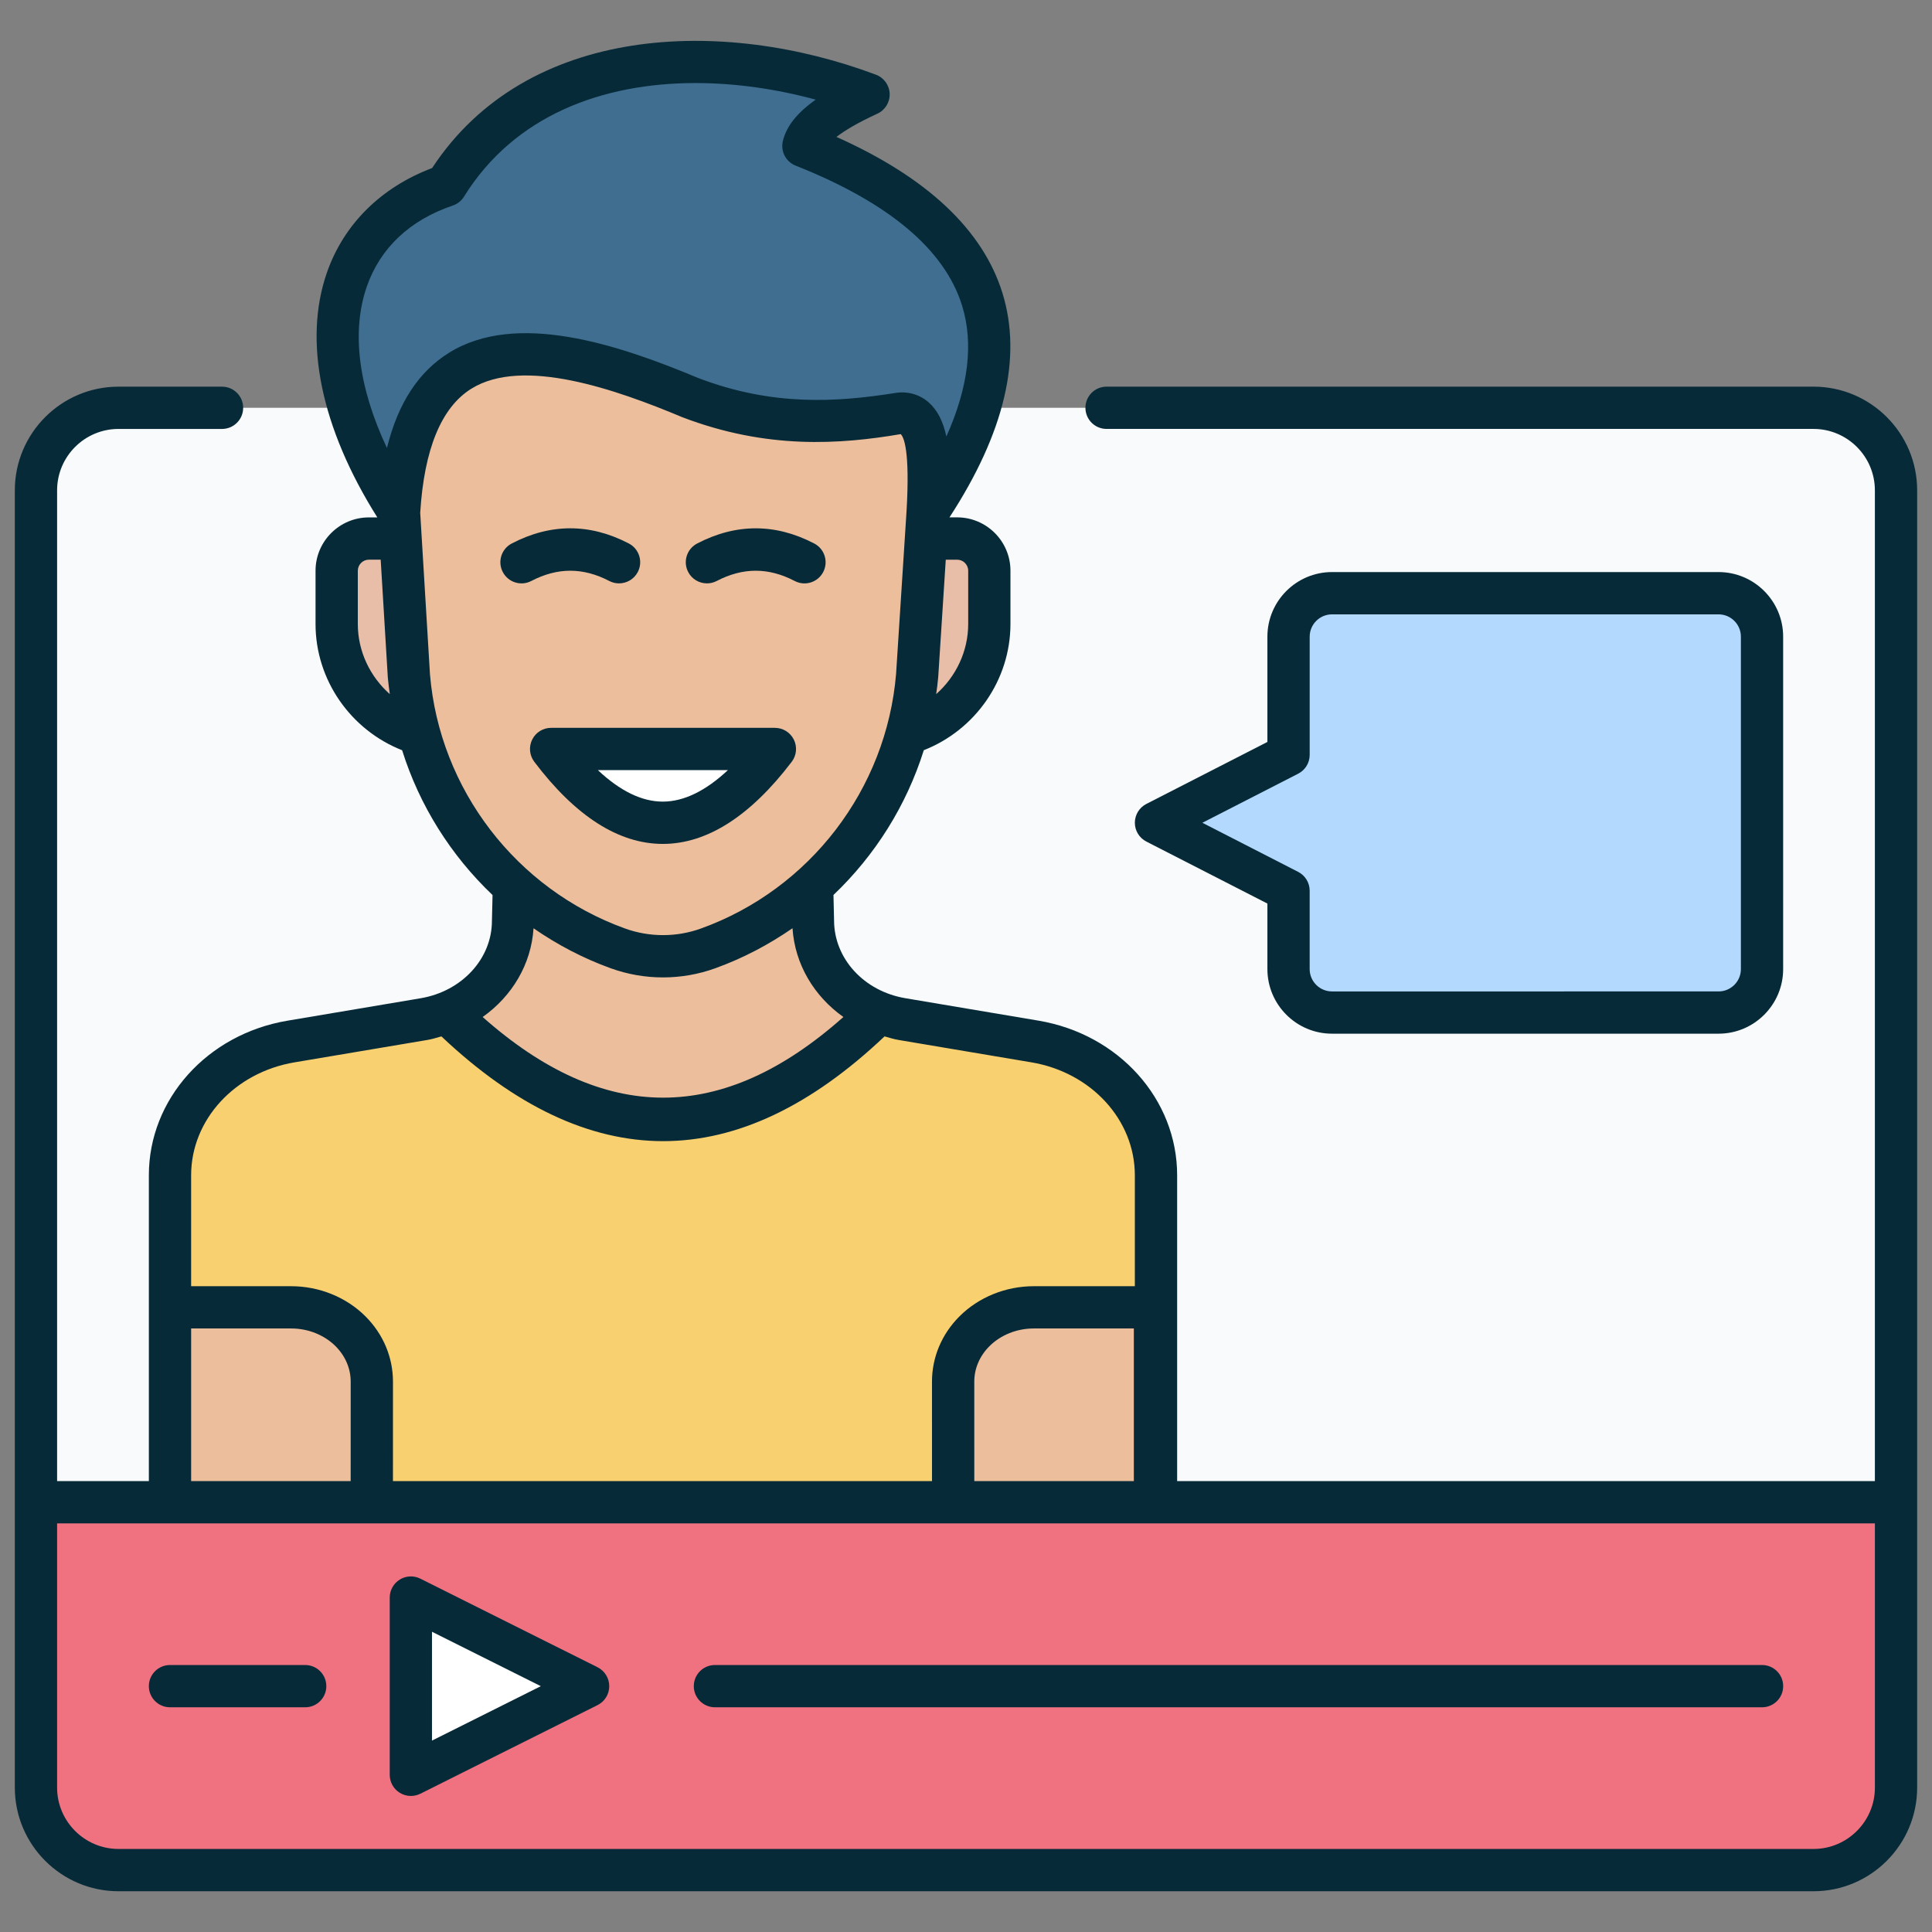 <svg xmlns="http://www.w3.org/2000/svg" xmlns:xlink="http://www.w3.org/1999/xlink" version="1.1" width="256" height="256" viewBox="0 0 256 256" xml:space="preserve">
<rect x="0" y="0" width="256" height="256" fill="#808080" stroke="none"/>
<desc>Created with Fabric.js 1.7.22</desc>
<defs>
</defs>
<g transform="translate(128 128) scale(0.72 0.72)" style="">
	<g style="stroke: none; stroke-width: 0; stroke-dasharray: none; stroke-linecap: butt; stroke-linejoin: miter; stroke-miterlimit: 10; fill: none; fill-rule: nonzero; opacity: 1;" transform="translate(-175.05 -175.05) scale(3.89 3.89)" >
	<path d="M 51.651 18.591 h 33.444 c 2.157 0 3.905 1.749 3.905 3.905 v 47.872 H 1 V 22.497 c 0 -2.157 1.749 -3.905 3.905 -3.905 h 4.898 H 51.651 z" style="stroke: none; stroke-width: 1; stroke-dasharray: none; stroke-linecap: butt; stroke-linejoin: miter; stroke-miterlimit: 10; fill: rgb(248,250,251); fill-rule: nonzero; opacity: 1;" transform=" matrix(1 0 0 1 0 0) " stroke-linecap="round" />
	<path d="M 85.095 87.773 H 4.905 C 2.749 87.773 1 86.024 1 83.867 V 70.369 h 88 v 13.498 C 89 86.024 87.251 87.773 85.095 87.773 z" style="stroke: none; stroke-width: 1; stroke-dasharray: none; stroke-linecap: butt; stroke-linejoin: miter; stroke-miterlimit: 10; fill: rgb(240,114,129); fill-rule: nonzero; opacity: 1;" transform=" matrix(1 0 0 1 0 0) " stroke-linecap="round" />
	<path d="M 37.721 41.23 l 0.037 1.631 c 0 2.283 1.771 4.24 4.208 4.65 l 6.296 1.061 c 3.317 0.559 5.727 3.222 5.727 6.329 v 15.469 H 30.665 H 7.341 V 54.9 c 0 -3.107 2.41 -5.77 5.727 -6.329 l 6.296 -1.061 c 2.437 -0.41 4.208 -2.367 4.208 -4.65 l 0.039 -1.631 H 37.721 z" style="stroke: none; stroke-width: 1; stroke-dasharray: none; stroke-linecap: butt; stroke-linejoin: miter; stroke-miterlimit: 10; fill: rgb(249,208,112); fill-rule: nonzero; opacity: 1;" transform=" matrix(1 0 0 1 0 0) " stroke-linecap="round" />
	<path d="M 43.184 23.546 l -0.496 7.719 h 0 c -0.49 5.862 -4.351 10.901 -9.883 12.9 l 0 0 c -0.691 0.25 -1.415 0.375 -2.139 0.375 h 0 c -0.724 0 -1.448 -0.125 -2.139 -0.375 l 0 0 c -5.532 -1.999 -9.393 -7.038 -9.883 -12.9 l -0.467 -7.719 V 15.03 l 25.008 -0.223 V 23.546 z" style="stroke: none; stroke-width: 1; stroke-dasharray: none; stroke-linecap: butt; stroke-linejoin: miter; stroke-miterlimit: 10; fill: rgb(236,190,155); fill-rule: nonzero; opacity: 1;" transform=" matrix(1 0 0 1 0 0) " stroke-linecap="round" />
	<path d="M 43.184 23.546 c 5.523 -8.22 3.017 -13.821 -5.876 -17.341 c 0.194 -0.812 1.314 -1.624 3.081 -2.436 c -7.313 -2.748 -16.01 -2.119 -19.989 4.306 c -5.451 1.838 -7.12 7.938 -2.225 15.471 c 0.546 -9.22 6.531 -8.471 13.758 -5.446 c 3.654 1.398 6.826 1.254 9.817 0.788 C 43.385 18.583 43.305 21.491 43.184 23.546 z" style="stroke: none; stroke-width: 1; stroke-dasharray: none; stroke-linecap: butt; stroke-linejoin: miter; stroke-miterlimit: 10; fill: rgb(63,110,144); fill-rule: nonzero; opacity: 1;" transform=" matrix(1 0 0 1 0 0) " stroke-linecap="round" />
	<path d="M 19.139 34.037 c -2.26 -0.657 -3.912 -2.744 -3.912 -5.216 v -2.519 c 0 -0.842 0.683 -1.524 1.524 -1.524 h 1.499 L 19.139 34.037 z" style="stroke: none; stroke-width: 1; stroke-dasharray: none; stroke-linecap: butt; stroke-linejoin: miter; stroke-miterlimit: 10; fill: rgb(233,190,169); fill-rule: nonzero; opacity: 1;" transform=" matrix(1 0 0 1 0 0) " stroke-linecap="round" />
	<path d="M 42.19 34.036 c 2.261 -0.657 3.913 -2.745 3.913 -5.218 v -2.518 c 0 -0.842 -0.683 -1.524 -1.524 -1.524 h -1.442 L 42.19 34.036 z" style="stroke: none; stroke-width: 1; stroke-dasharray: none; stroke-linecap: butt; stroke-linejoin: miter; stroke-miterlimit: 10; fill: rgb(233,190,169); fill-rule: nonzero; opacity: 1;" transform=" matrix(1 0 0 1 0 0) " stroke-linecap="round" />
	<path d="M 35.959 34.733 c -3.529 4.639 -7.058 4.671 -10.587 0 H 35.959 z" style="stroke: none; stroke-width: 1; stroke-dasharray: none; stroke-linecap: butt; stroke-linejoin: miter; stroke-miterlimit: 10; fill: rgb(255,255,255); fill-rule: nonzero; opacity: 1;" transform=" matrix(1 0 0 1 0 0) " stroke-linecap="round" />
	<path d="M 20.444 47.214 c 1.863 -0.727 3.128 -2.423 3.128 -4.353 l 0.039 -1.631 h 14.11 l 0.037 1.631 c 0 1.93 1.265 3.626 3.128 4.353 l 0.002 -0.004 c -6.794 6.714 -13.609 6.736 -20.446 0" style="stroke: none; stroke-width: 1; stroke-dasharray: none; stroke-linecap: butt; stroke-linejoin: miter; stroke-miterlimit: 10; fill: rgb(236,190,155); fill-rule: nonzero; opacity: 1;" transform=" matrix(1 0 0 1 0 0) " stroke-linecap="round" />
	<path d="M 78.476 33.227 H 64.443 c -0.553 0 -1 -0.448 -1 -1 s 0.447 -1 1 -1 h 14.032 c 0.553 0 1 0.448 1 1 S 79.028 33.227 78.476 33.227 z" style="stroke: none; stroke-width: 1; stroke-dasharray: none; stroke-linecap: butt; stroke-linejoin: miter; stroke-miterlimit: 10; fill: rgb(0,0,0); fill-rule: nonzero; opacity: 1;" transform=" matrix(1 0 0 1 0 0) " stroke-linecap="round" />
	<path d="M 78.476 38.227 H 64.443 c -0.553 0 -1 -0.448 -1 -1 s 0.447 -1 1 -1 h 14.032 c 0.553 0 1 0.448 1 1 S 79.028 38.227 78.476 38.227 z" style="stroke: none; stroke-width: 1; stroke-dasharray: none; stroke-linecap: butt; stroke-linejoin: miter; stroke-miterlimit: 10; fill: rgb(0,0,0); fill-rule: nonzero; opacity: 1;" transform=" matrix(1 0 0 1 0 0) " stroke-linecap="round" />
	<path d="M 72.476 43.227 h -8.032 c -0.553 0 -1 -0.448 -1 -1 s 0.447 -1 1 -1 h 8.032 c 0.553 0 1 0.448 1 1 S 73.028 43.227 72.476 43.227 z" style="stroke: none; stroke-width: 1; stroke-dasharray: none; stroke-linecap: butt; stroke-linejoin: miter; stroke-miterlimit: 10; fill: rgb(0,0,0); fill-rule: nonzero; opacity: 1;" transform=" matrix(1 0 0 1 0 0) " stroke-linecap="round" />
	<path d="M 60.26 41.435 l -6.271 -3.212 l 6.271 -3.212 v -5.592 c 0 -1.135 0.92 -2.056 2.056 -2.056 h 18.287 c 1.135 0 2.056 0.92 2.056 2.056 v 15.727 c 0 1.135 -0.92 2.056 -2.056 2.056 H 62.316 c -1.135 0 -2.056 -0.92 -2.056 -2.056 V 41.435 z" style="stroke: none; stroke-width: 1; stroke-dasharray: none; stroke-linecap: butt; stroke-linejoin: miter; stroke-miterlimit: 10; fill: rgb(179,218,254); fill-rule: nonzero; opacity: 1;" transform=" matrix(1 0 0 1 0 0) " stroke-linecap="round" />
	<polyline points="27.12,79.07 18.74,83.26 18.74,74.88 27.12,79.07 " style="stroke: none; stroke-width: 1; stroke-dasharray: none; stroke-linecap: butt; stroke-linejoin: miter; stroke-miterlimit: 10; fill: rgb(255,255,255); fill-rule: nonzero; opacity: 1;" transform="  matrix(1 0 0 1 0 0) "/>
	<path d="M 16.896 70.369 c -0.011 -0.257 -0.01 -3.208 -0.006 -5.704 c 0.003 -1.943 -1.706 -3.517 -3.814 -3.517 H 7.341 v 9.221 H 16.896 z" style="stroke: none; stroke-width: 1; stroke-dasharray: none; stroke-linecap: butt; stroke-linejoin: miter; stroke-miterlimit: 10; fill: rgb(236,190,155); fill-rule: nonzero; opacity: 1;" transform=" matrix(1 0 0 1 0 0) " stroke-linecap="round" />
	<path d="M 44.385 70.369 c 0.011 -0.257 0.01 -3.208 0.006 -5.704 c -0.003 -1.943 1.706 -3.517 3.814 -3.517 h 5.735 v 9.221 H 44.385 z" style="stroke: none; stroke-width: 1; stroke-dasharray: none; stroke-linecap: butt; stroke-linejoin: miter; stroke-miterlimit: 10; fill: rgb(236,190,155); fill-rule: nonzero; opacity: 1;" transform=" matrix(1 0 0 1 0 0) " stroke-linecap="round" />
	<path d="M 85.095 17.591 H 51.65 c -0.553 0 -1 0.448 -1 1 s 0.447 1 1 1 h 33.444 c 1.602 0 2.905 1.303 2.905 2.905 v 46.873 H 54.989 V 54.9 c 0 -3.599 -2.759 -6.675 -6.561 -7.315 l -6.296 -1.061 c -1.955 -0.329 -3.374 -1.87 -3.374 -3.687 l -0.028 -1.198 c 1.968 -1.873 3.451 -4.227 4.274 -6.849 c 2.434 -0.955 4.099 -3.322 4.099 -5.973 v -2.518 c 0 -1.392 -1.132 -2.524 -2.524 -2.524 h -0.361 c 2.6 -3.991 3.453 -7.564 2.505 -10.617 c -0.928 -2.987 -3.567 -5.467 -7.852 -7.381 c 0.369 -0.285 0.966 -0.655 1.936 -1.1 c 0.367 -0.168 0.596 -0.541 0.582 -0.944 c -0.015 -0.403 -0.27 -0.758 -0.648 -0.9 c -7.274 -2.732 -16.525 -2.399 -20.999 4.416 c -2.421 0.914 -4.182 2.66 -4.978 4.948 c -1.131 3.252 -0.274 7.353 2.386 11.58 h -0.399 c -1.392 0 -2.524 1.132 -2.524 2.524 v 2.52 c 0 2.649 1.664 5.015 4.096 5.971 c 0.822 2.621 2.307 4.976 4.278 6.851 l -0.029 1.219 c 0 1.794 -1.419 3.334 -3.374 3.664 l -6.296 1.061 C 9.1 48.226 6.341 51.302 6.341 54.9 v 6.248 v 8.221 H 2 V 22.497 c 0 -1.602 1.303 -2.905 2.905 -2.905 h 4.898 c 0.552 0 1 -0.448 1 -1 s -0.448 -1 -1 -1 H 4.905 C 2.201 17.591 0 19.792 0 22.497 v 47.873 v 13.498 c 0 2.705 2.201 4.905 4.905 4.905 h 80.189 c 2.705 0 4.905 -2.2 4.905 -4.905 V 70.369 V 22.497 C 90 19.792 87.8 17.591 85.095 17.591 z M 45.392 64.664 c -0.001 -0.618 0.252 -1.212 0.714 -1.674 c 0.534 -0.535 1.3 -0.842 2.1 -0.842 h 4.735 v 7.221 h -7.548 C 45.395 68.582 45.395 67.181 45.392 64.664 z M 45.104 26.301 v 2.518 c 0 1.297 -0.582 2.493 -1.515 3.319 c 0.036 -0.268 0.075 -0.536 0.097 -0.808 l 0.357 -5.552 h 0.537 C 44.868 25.777 45.104 26.012 45.104 26.301 z M 16.653 12.854 c 0.634 -1.823 2.041 -3.148 4.067 -3.831 c 0.221 -0.075 0.408 -0.224 0.531 -0.421 c 2.379 -3.842 6.547 -5.374 10.955 -5.374 c 1.892 0 3.828 0.282 5.685 0.785 c -0.892 0.629 -1.389 1.264 -1.555 1.96 c -0.116 0.484 0.142 0.979 0.604 1.162 c 4.401 1.742 7.05 3.968 7.873 6.617 c 0.555 1.788 0.305 3.864 -0.742 6.197 c -0.15 -0.699 -0.413 -1.239 -0.838 -1.614 c -0.447 -0.395 -1.039 -0.548 -1.637 -0.435 c -2.726 0.424 -5.74 0.63 -9.276 -0.722 c -3.813 -1.596 -8.599 -3.174 -11.784 -1.186 c -1.437 0.896 -2.406 2.379 -2.931 4.5 C 16.255 17.63 15.914 14.98 16.653 12.854 z M 16.227 28.821 v -2.52 c 0 -0.289 0.235 -0.524 0.524 -0.524 h 0.558 l 0.337 5.572 c 0.022 0.265 0.06 0.527 0.095 0.789 C 16.809 31.313 16.227 30.117 16.227 28.821 z M 19.641 31.205 l -0.462 -7.647 c 0.186 -3.008 0.998 -4.984 2.416 -5.868 c 2.436 -1.519 6.847 0.033 9.982 1.346 c 4.013 1.536 7.473 1.287 10.334 0.801 c 0.14 0.13 0.446 0.747 0.276 3.646 h 0 l -0.495 7.699 c -0.456 5.456 -4.078 10.183 -9.227 12.043 c -1.158 0.419 -2.44 0.419 -3.599 0 C 23.717 41.364 20.096 36.637 19.641 31.205 z M 24.54 43.215 c 1.117 0.772 2.335 1.417 3.646 1.89 c 0.797 0.289 1.631 0.435 2.479 0.435 s 1.682 -0.146 2.479 -0.435 c 1.312 -0.474 2.531 -1.119 3.648 -1.892 c 0.113 1.702 1.015 3.214 2.407 4.2 C 33.477 52.5 27.873 52.5 22.133 47.413 C 23.53 46.425 24.433 44.911 24.54 43.215 z M 13.233 49.558 l 6.296 -1.061 c 0.226 -0.038 0.437 -0.107 0.652 -0.167 c 3.485 3.292 6.989 4.956 10.491 4.956 c 3.502 0 7.001 -1.664 10.475 -4.956 c 0.215 0.06 0.426 0.129 0.652 0.167 l 6.296 1.061 c 2.835 0.478 4.893 2.725 4.893 5.343 v 5.248 h -4.784 c -1.327 0 -2.608 0.521 -3.515 1.429 c -0.839 0.84 -1.3 1.937 -1.298 3.089 c 0.004 2.522 0.003 3.922 0.001 4.703 H 17.889 c -0.002 -0.781 -0.003 -2.181 0.001 -4.702 c 0.002 -1.152 -0.459 -2.25 -1.298 -3.09 c -0.907 -0.908 -2.188 -1.429 -3.516 -1.429 H 8.341 V 54.9 C 8.341 52.282 10.398 50.035 13.233 49.558 z M 8.341 62.148 h 4.735 c 0.801 0 1.566 0.307 2.101 0.842 c 0.46 0.462 0.714 1.056 0.713 1.674 c -0.003 2.517 -0.003 3.918 -0.001 4.705 H 8.341 V 62.148 z M 88 83.867 c 0 1.602 -1.304 2.905 -2.905 2.905 H 4.905 C 3.303 86.772 2 85.469 2 83.867 V 71.369 h 5.341 h 9.555 h 27.489 h 9.555 h 0.049 H 88 V 83.867 z" style="stroke: none; stroke-width: 1; stroke-dasharray: none; stroke-linecap: butt; stroke-linejoin: miter; stroke-miterlimit: 10; fill: rgb(7,42,56); fill-rule: nonzero; opacity: 1;" transform=" matrix(1 0 0 1 0 0) " stroke-linecap="round" />
	<path d="M 24.434 26.785 c 1.242 -0.647 2.448 -0.647 3.69 0 c 0.147 0.077 0.306 0.113 0.461 0.113 c 0.361 0 0.709 -0.196 0.888 -0.538 c 0.255 -0.49 0.065 -1.094 -0.424 -1.349 c -1.838 -0.958 -3.702 -0.958 -5.54 0 c -0.49 0.255 -0.68 0.859 -0.424 1.349 C 23.34 26.85 23.943 27.041 24.434 26.785 z" style="stroke: none; stroke-width: 1; stroke-dasharray: none; stroke-linecap: butt; stroke-linejoin: miter; stroke-miterlimit: 10; fill: rgb(7,42,56); fill-rule: nonzero; opacity: 1;" transform=" matrix(1 0 0 1 0 0) " stroke-linecap="round" />
	<path d="M 32.745 26.898 c 0.156 0 0.314 -0.036 0.461 -0.113 c 1.242 -0.647 2.449 -0.647 3.69 0 c 0.491 0.257 1.094 0.065 1.349 -0.424 c 0.255 -0.49 0.065 -1.094 -0.424 -1.349 c -1.838 -0.958 -3.702 -0.958 -5.54 0 c -0.49 0.255 -0.68 0.859 -0.424 1.349 C 32.035 26.703 32.384 26.898 32.745 26.898 z" style="stroke: none; stroke-width: 1; stroke-dasharray: none; stroke-linecap: butt; stroke-linejoin: miter; stroke-miterlimit: 10; fill: rgb(7,42,56); fill-rule: nonzero; opacity: 1;" transform=" matrix(1 0 0 1 0 0) " stroke-linecap="round" />
	<path d="M 24.477 34.287 c -0.169 0.34 -0.131 0.746 0.097 1.049 c 1.947 2.576 3.99 3.884 6.074 3.888 c 0.002 0 0.005 0 0.008 0 c 2.085 0 4.137 -1.307 6.099 -3.885 c 0.23 -0.302 0.269 -0.709 0.1 -1.05 c -0.169 -0.34 -0.516 -0.556 -0.896 -0.556 H 25.372 C 24.992 33.732 24.646 33.947 24.477 34.287 z M 33.737 35.732 c -1.061 0.991 -2.092 1.491 -3.082 1.491 c -0.001 0 -0.003 0 -0.005 0 c -0.987 -0.001 -2.014 -0.501 -3.067 -1.491 H 33.737 z" style="stroke: none; stroke-width: 1; stroke-dasharray: none; stroke-linecap: butt; stroke-linejoin: miter; stroke-miterlimit: 10; fill: rgb(7,42,56); fill-rule: nonzero; opacity: 1;" transform=" matrix(1 0 0 1 0 0) " stroke-linecap="round" />
	<path d="M 32.122 79.07 c 0 0.553 0.448 1 1 1 h 49.538 c 0.553 0 1 -0.447 1 -1 s -0.447 -1 -1 -1 H 33.122 C 32.569 78.07 32.122 78.518 32.122 79.07 z" style="stroke: none; stroke-width: 1; stroke-dasharray: none; stroke-linecap: butt; stroke-linejoin: miter; stroke-miterlimit: 10; fill: rgb(7,42,56); fill-rule: nonzero; opacity: 1;" transform=" matrix(1 0 0 1 0 0) " stroke-linecap="round" />
	<path d="M 13.736 78.07 H 7.341 c -0.552 0 -1 0.447 -1 1 s 0.448 1 1 1 h 6.396 c 0.552 0 1 -0.447 1 -1 S 14.289 78.07 13.736 78.07 z" style="stroke: none; stroke-width: 1; stroke-dasharray: none; stroke-linecap: butt; stroke-linejoin: miter; stroke-miterlimit: 10; fill: rgb(7,42,56); fill-rule: nonzero; opacity: 1;" transform=" matrix(1 0 0 1 0 0) " stroke-linecap="round" />
	<path d="M 62.316 48.202 h 18.287 c 1.685 0 3.056 -1.371 3.056 -3.056 V 29.419 c 0 -1.685 -1.371 -3.056 -3.056 -3.056 H 62.316 c -1.686 0 -3.057 1.371 -3.057 3.056 V 34.4 l -5.727 2.933 c -0.334 0.171 -0.544 0.515 -0.544 0.89 s 0.21 0.719 0.544 0.89 l 5.727 2.933 v 3.099 C 59.26 46.831 60.631 48.202 62.316 48.202 z M 56.183 38.224 l 4.533 -2.322 c 0.334 -0.171 0.544 -0.515 0.544 -0.89 v -5.592 c 0 -0.583 0.474 -1.056 1.057 -1.056 h 18.287 c 0.582 0 1.056 0.474 1.056 1.056 v 15.727 c 0 0.583 -0.474 1.056 -1.056 1.056 H 62.316 c -0.583 0 -1.057 -0.474 -1.057 -1.056 v -3.71 c 0 -0.375 -0.21 -0.719 -0.544 -0.89 L 56.183 38.224 z" style="stroke: none; stroke-width: 1; stroke-dasharray: none; stroke-linecap: butt; stroke-linejoin: miter; stroke-miterlimit: 10; fill: rgb(7,42,56); fill-rule: nonzero; opacity: 1;" transform=" matrix(1 0 0 1 0 0) " stroke-linecap="round" />
	<path d="M 27.569 78.176 l -8.385 -4.192 c -0.31 -0.154 -0.678 -0.14 -0.973 0.044 c -0.294 0.183 -0.474 0.504 -0.474 0.851 v 8.386 c 0 0.347 0.18 0.669 0.474 0.851 c 0.161 0.1 0.343 0.149 0.526 0.149 c 0.153 0 0.306 -0.035 0.447 -0.105 l 8.385 -4.193 c 0.339 -0.17 0.553 -0.516 0.553 -0.895 S 27.908 78.346 27.569 78.176 z M 19.736 81.646 v -5.149 l 5.149 2.574 L 19.736 81.646 z" style="stroke: none; stroke-width: 1; stroke-dasharray: none; stroke-linecap: butt; stroke-linejoin: miter; stroke-miterlimit: 10; fill: rgb(7,42,56); fill-rule: nonzero; opacity: 1;" transform=" matrix(1 0 0 1 0 0) " stroke-linecap="round" />
</g>
</g>
</svg>
